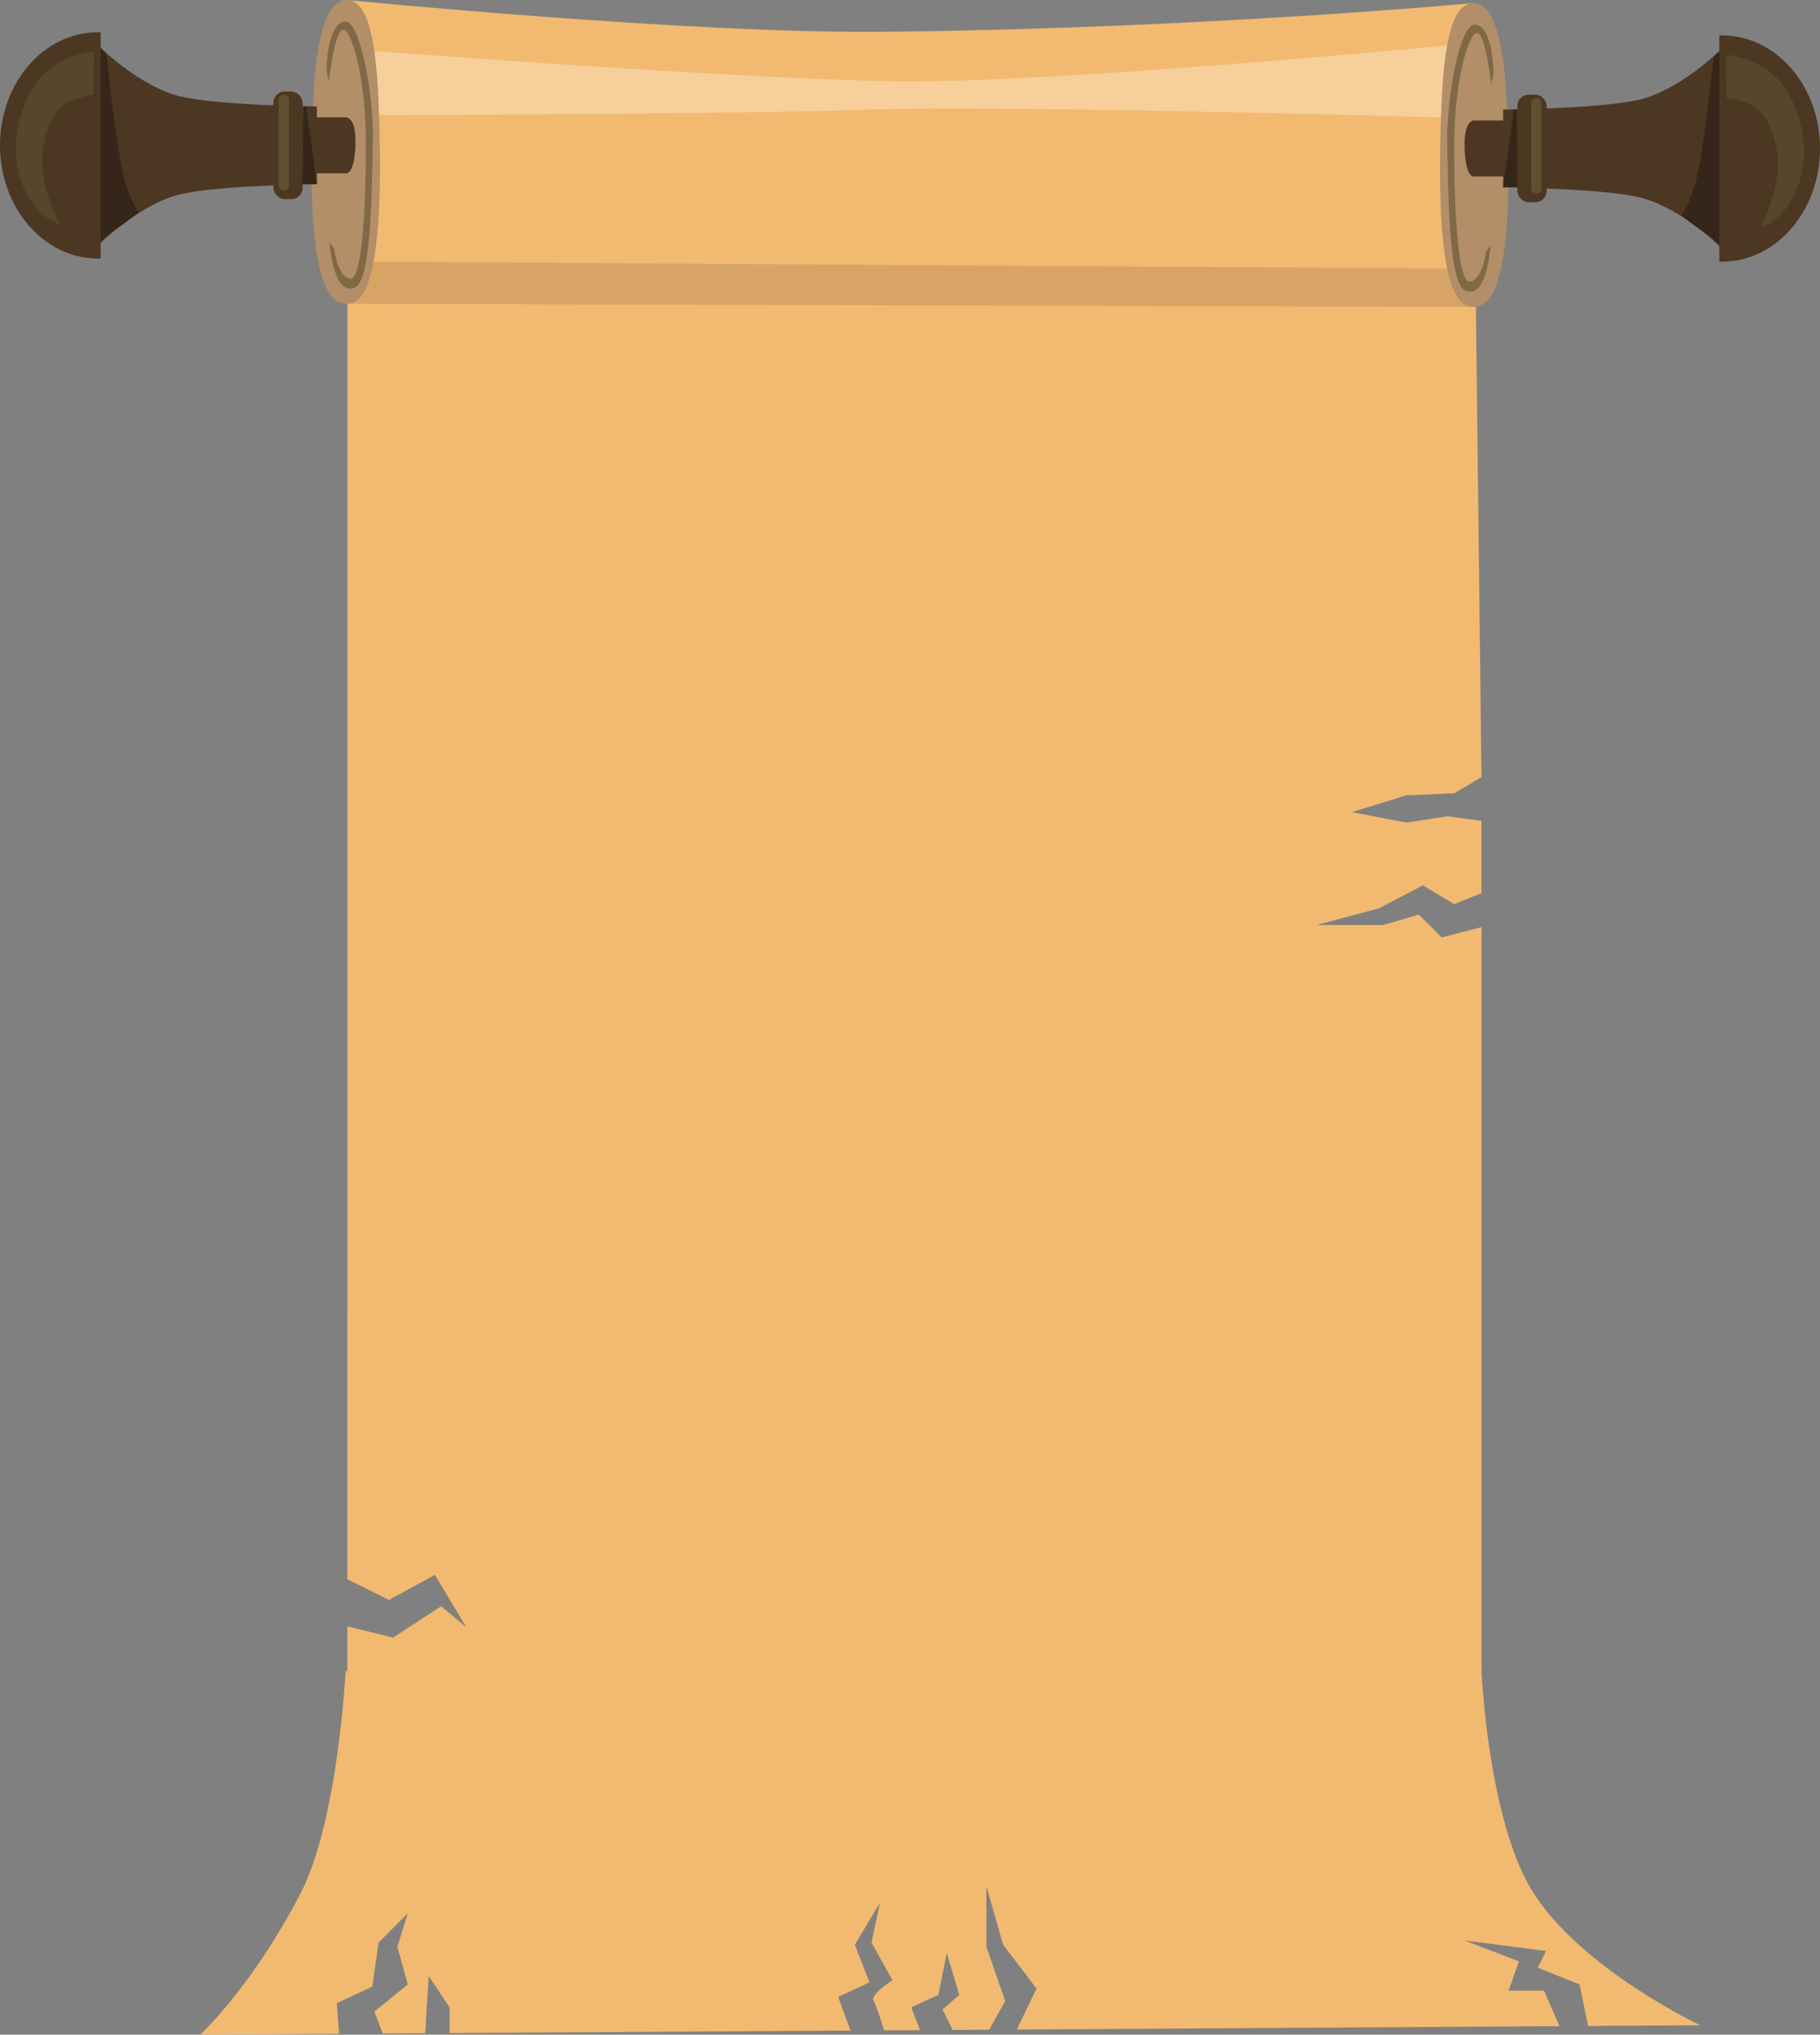 <svg id="f29e2a11-4694-45ba-ac49-336223f680f1" data-name="Layer 1" xmlns="http://www.w3.org/2000/svg" viewBox="0 0 1452.87 1623.45"><rect x="0" y="0" width="1452.87" height="1623.45" fill="#808080" stroke="none"/><title>login_background</title><path d="M1298.16,1786.64l28.35-13.34,5-35,23.34-23.34-8.34,26.67,8.34,30-26.68,21.67,6.67,17.5,34-.21,1.06-18.95,1.66-26.68,16.68,25v20.5l320-2-9.84-26.84,25-11.67-11.68-30,20-33.34-6.67,31.68,16.68,30s-18.34,11.67-15,16.68c1.76,2.63,5.35,13.55,8.37,23.33l28.7-.18-7.06-18.15,21.68-10,6.67-33.35,10,33.35-13.34,11.68,8.16,16.31,29-.18,12.83-22.8-15-43.36v-48.35l13.34,46.68,26.67,35L1841,1807.64l433.2-2.71-12.3-28.29h-28.34l8.33-23.35-43.35-16.67,65,8.34-6.67,13.34,33.35,13.34,6.85,33.15,89.48-.56s-96.2-45.4-134.3-107.54C2217,1639.17,2212,1521.62,2212,1521.62V928l-31.81,8.25L2161.85,918l-28.34,8.34h-53.36l50-13.34,35-18.34,25,15,21.8-8.72V843.24l-26.81-3.65-33.34,5-43.35-8.34,43.35-13.34,38.35-1.67,21.8-12.88-7.37-617.55s-217.71,20.34-470.3,22.84c-155.37,1.54-427.55-25.34-427.55-25.34l-.11,1260,33.18,16.58,36.68-20,25,41.69-20-16.68-38.35,25s-20.78-5-36.51-8.94v35.71h-1.42s-6,119.87-36.09,177.57c-39.1,75-80,112.54-80,112.54L1300,1811Z" transform="translate(-1029.31 -188.27)" style="fill:#f2ba70"/><path d="M1305.61,430.66l900.32,2.5s-10.43-5.22-11.82-8.47c-5.06-11.89-9.59-22.19-9.59-22.19l-857-5.49a107.08,107.08,0,0,1-8.46,18.42A53.63,53.63,0,0,1,1305.61,430.66Z" transform="translate(-1029.31 -188.27)" style="fill:#d8a466"/><path d="M1328.1,229s318.11,24.24,428.21,24.24c128.76,0,428.21-28.68,428.21-28.68.86,11-4.46,46.34-4.92,57.36,0,0-354.55-10-454.6-6.26s-393.08,4.44-393.08,4.44C1329.94,277.27,1328.1,230.85,1328.1,229Z" transform="translate(-1029.31 -188.27)" style="fill:#fff;opacity:0.3"/><path d="M1331.51,269.35c-2.13-51.59-9-70.48-16.53-77.32-5.39-4.91-12.54-5.15-18.15.12-7.37,6.93-15.17,25.87-17.53,77.08-5.39,117.37,6.84,148.63,16.53,157.46,5.34,4.86,14.79,6,20.84-.77C1326,415.46,1336.13,381.36,1331.51,269.35Z" transform="translate(-1029.31 -188.27)" style="fill:#b28e69"/><path d="M1305.64,326.55h-40.1V281.91h40.1s8.22-.47,7.39,22.32C1312.16,328.12,1305.64,326.55,1305.64,326.55Z" transform="translate(-1029.31 -188.27)" style="fill:#4c3722"/><path d="M1109.67,214c-.75,0-1.49,0-2.24,0-43.14,0-78.12,40.42-78.12,90.28s35,90.28,78.12,90.28c.75,0,1.49,0,2.24,0Z" transform="translate(-1029.31 -188.27)" style="fill:#4c3722"/><path d="M1174.65,265.54c-32.25-7.07-65-39.06-65-39.06V382s32.73-32,65-39.06,107.63-7.66,107.63-7.66V273.2S1206.89,272.61,1174.65,265.54Z" transform="translate(-1029.31 -188.27)" style="fill:#4c3722"/><rect x="218.25" y="73.05" width="23.31" height="85.81" rx="8.93" style="fill:#4c3722"/><path d="M1104.46,229.37s-32.24,2.48-48.12,27.78c-12.88,20.54-23.81,59.27-1.49,92.76a47.58,47.58,0,0,0,22.33,17.6s-18.36-33.23-13.4-61.5,15.63-35,25.55-38.44,14.88-3.72,14.88-3.72Z" transform="translate(-1029.31 -188.27)" style="fill:#5e5030;opacity:0.6"/><path d="M1260,336a4.21,4.21,0,0,1-4.21,4.21h0a4.21,4.21,0,0,1-4.22-4.21v-68a4.21,4.21,0,0,1,4.22-4.21h0a4.21,4.21,0,0,1,4.21,4.21Z" transform="translate(-1029.31 -188.27)" style="fill:#5e5030"/><path d="M1109.67,226.48V382s3-5,11.16-10.25,19.34-14.14,19.34-14.14-9.67-11.16-14.88-41.66-11.16-84.82-11.16-84.82Z" transform="translate(-1029.31 -188.27)" style="fill:#352619"/><polygon points="242.19 84.87 241.44 146.63 252.97 146.99 244.42 84.87 242.19 84.87" style="fill:#352619"/><path d="M1289.82,243.92l2,9.31s4.86-43.63,12-41.13,17.09,40.44,17.51,84.21-1.81,115-12.23,114.21-13.06-23.9-13.06-23.9l-3.61-4.72s2.78,43.9,20.56,35.57c13.68-6.41,13.2-89.76,14-118.52s-9.17-96-22.92-93.51S1289.82,243.92,1289.82,243.92Z" transform="translate(-1029.31 -188.27)" style="fill:#5e5030;opacity:0.6"/><path d="M2180,271.86c2.23-54,9.68-72.18,17.58-78.2,5.86-4.46,12.9-3.76,18.23,2.16,7,7.78,14.16,27.32,16.4,75.92,5,109.46-5.27,144-14.55,155.35-6.57,8-18.61,9-25.49-2.32C2183.68,410.81,2175.79,373.26,2180,271.86Z" transform="translate(-1029.31 -188.27)" style="fill:#b28e69"/><path d="M2205.85,329.06h40.09V284.42h-40.09s-8.22-.47-7.39,22.31C2199.33,330.62,2205.85,329.06,2205.85,329.06Z" transform="translate(-1029.31 -188.27)" style="fill:#4c3722"/><path d="M2401.82,216.5c.74,0,1.49,0,2.23,0,43.15,0,78.13,40.42,78.13,90.28s-35,90.27-78.13,90.27c-.74,0-1.49,0-2.23,0Z" transform="translate(-1029.31 -188.27)" style="fill:#4c3722"/><path d="M2336.84,268.05c32.25-7.07,65-39.06,65-39.06v155.5s-32.73-32-65-39.06-107.63-7.67-107.63-7.67V275.71S2304.6,275.12,2336.84,268.05Z" transform="translate(-1029.31 -188.27)" style="fill:#4c3722"/><rect x="1211.3" y="75.56" width="23.31" height="85.81" rx="8.93" style="fill:#4c3722"/><path d="M2407,231.88s32.24,2.48,48.12,27.78c12.88,20.53,23.8,59.27,1.48,92.75A47.56,47.56,0,0,1,2434.31,370s18.35-33.23,13.39-61.5-15.62-35-25.54-38.45-14.88-3.72-14.88-3.72Z" transform="translate(-1029.31 -188.27)" style="fill:#5e5030;opacity:0.6"/><path d="M2251.53,338.52a4.21,4.21,0,0,0,4.21,4.22h0a4.22,4.22,0,0,0,4.22-4.22V270.57a4.22,4.22,0,0,0-4.22-4.22h0a4.21,4.21,0,0,0-4.21,4.22Z" transform="translate(-1029.31 -188.27)" style="fill:#5e5030"/><path d="M2401.82,229v155.5s-3-5-11.16-10.25-19.34-14.14-19.34-14.14,9.67-11.16,14.88-41.66,11.16-84.82,11.16-84.82Z" transform="translate(-1029.31 -188.27)" style="fill:#352619"/><polygon points="1210.68 87.38 1211.43 149.13 1199.9 149.49 1208.45 87.38 1210.68 87.38" style="fill:#352619"/><path d="M2221.66,246.43l-1.94,9.31s-4.86-43.63-11.95-41.13-17.09,40.43-17.51,84.2,1.81,115.05,12.23,114.22,13.06-23.9,13.06-23.9l3.61-4.73s-2.78,43.91-20.56,35.57c-13.68-6.41-13.2-89.76-14-118.52s9.17-96,22.93-93.51S2221.66,246.43,2221.66,246.43Z" transform="translate(-1029.31 -188.27)" style="fill:#5e5030;opacity:0.6"/></svg>